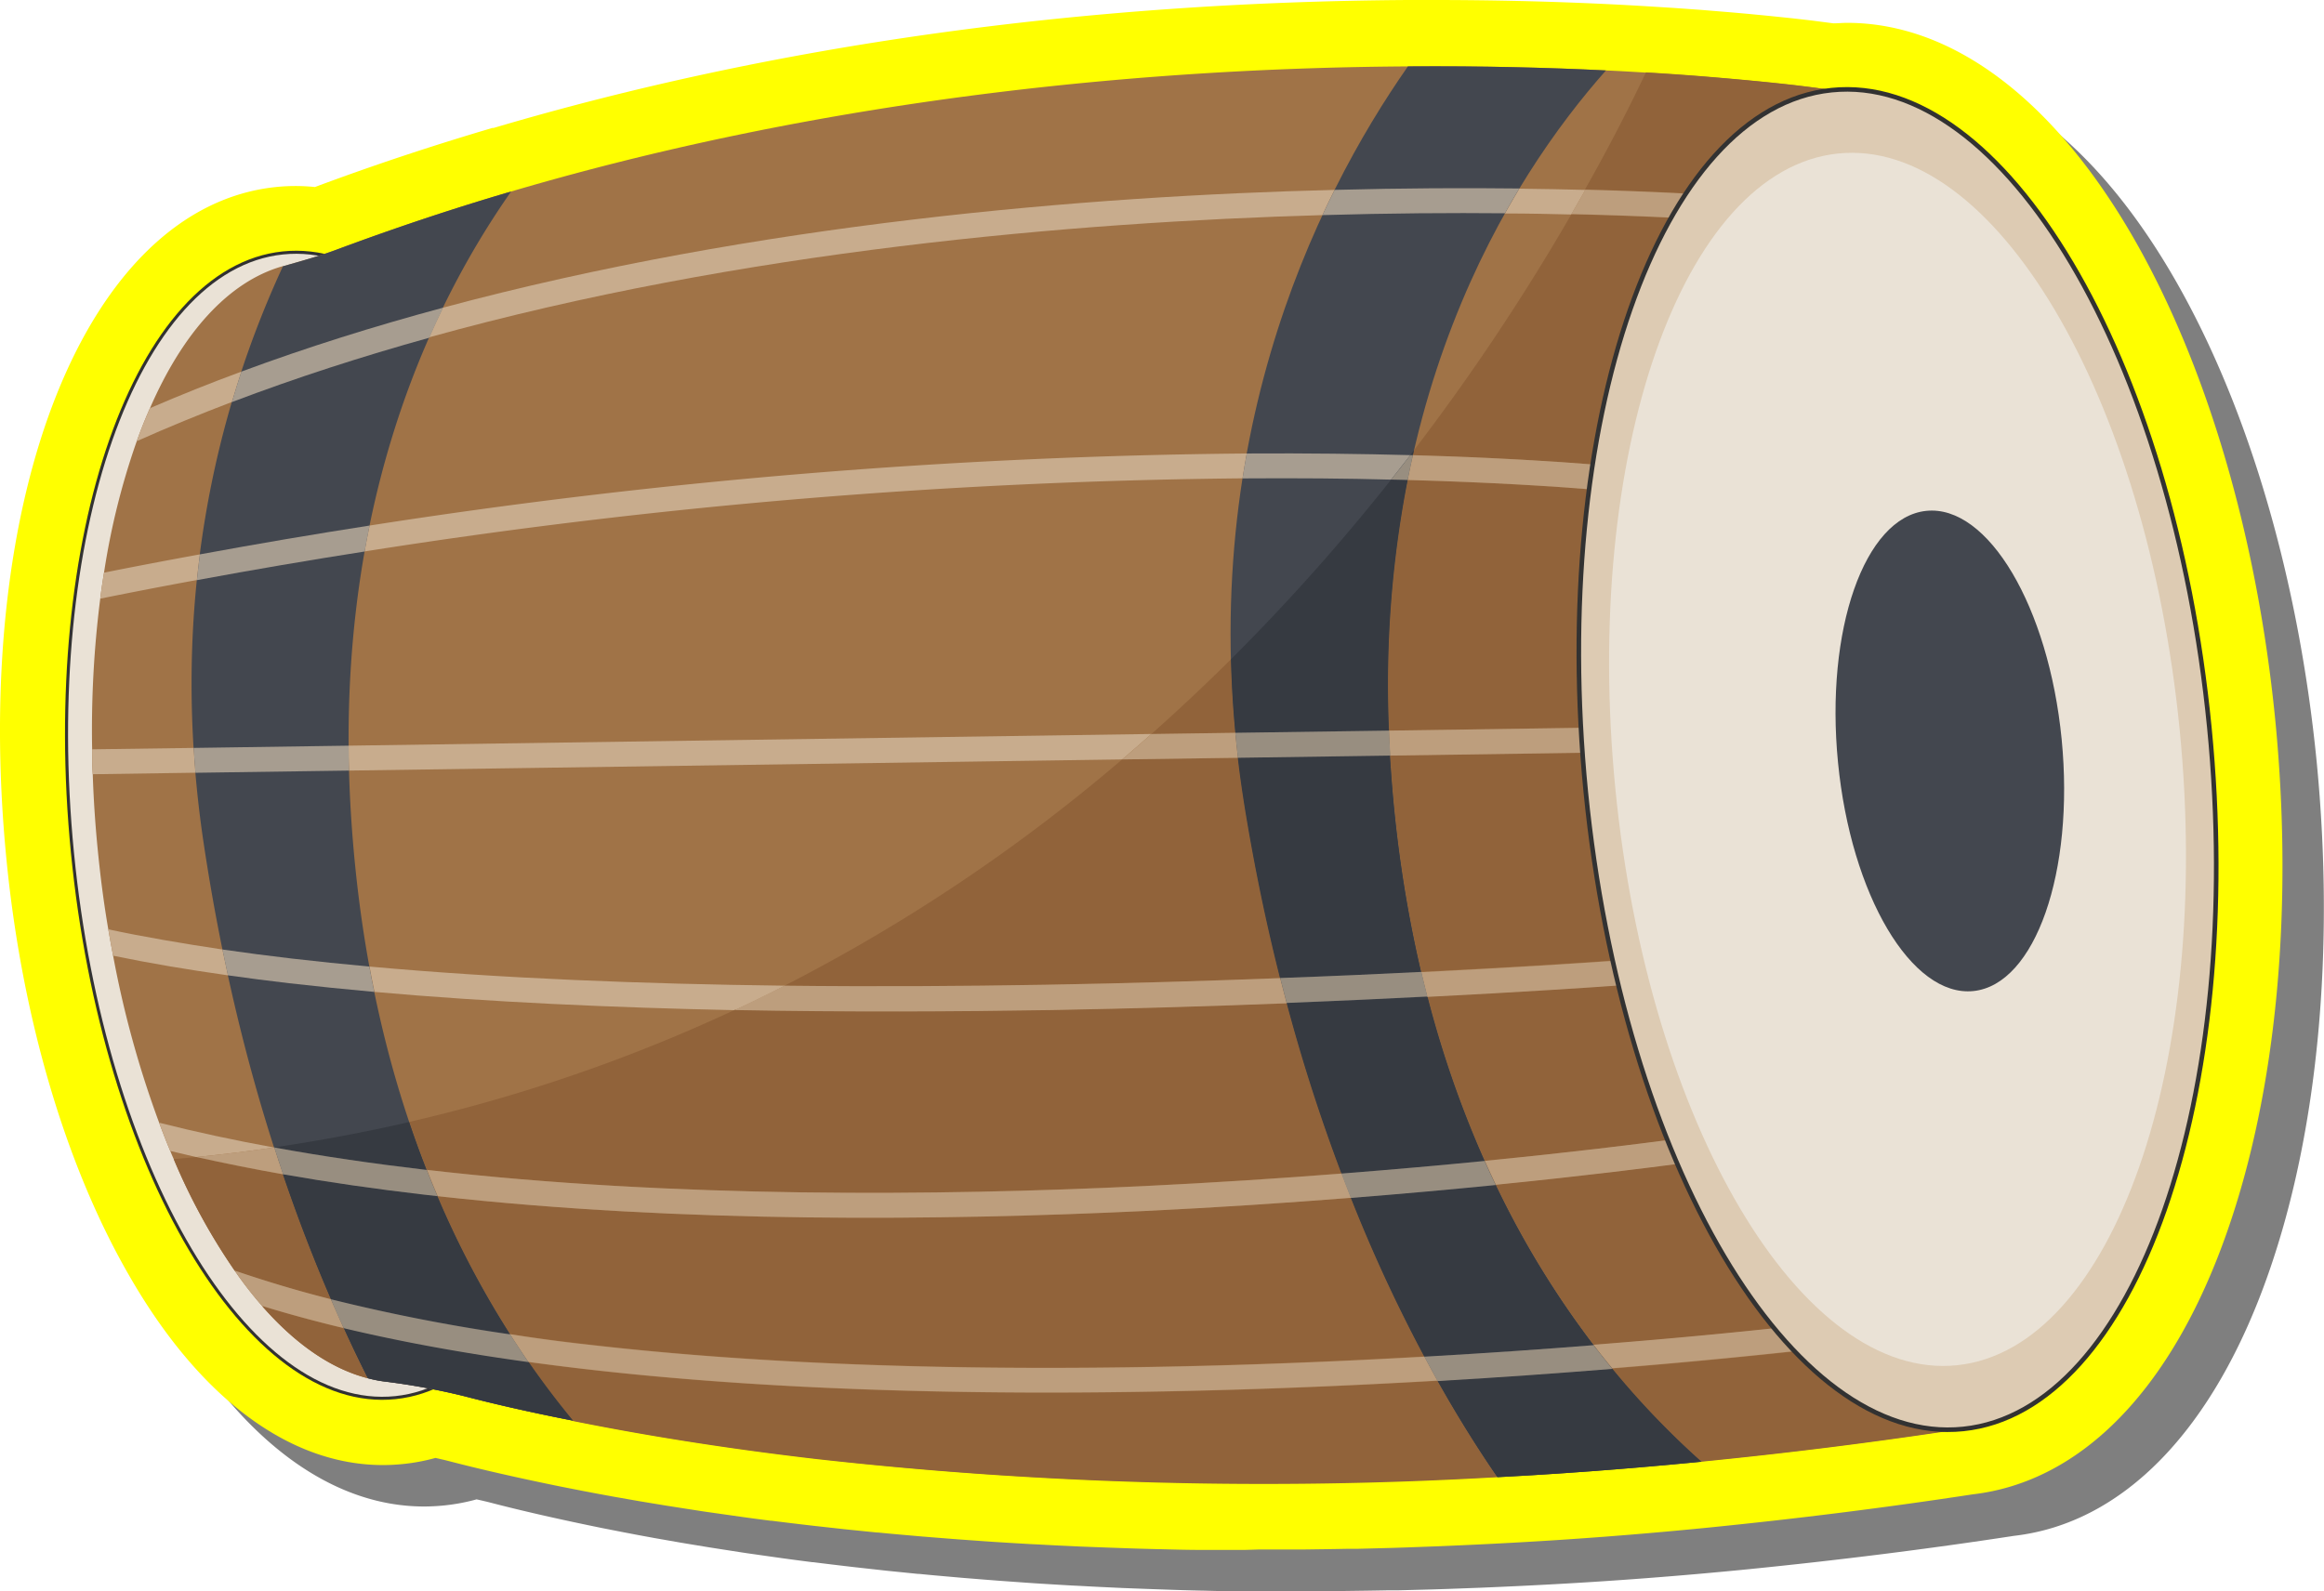 <svg id="Layer_1" data-name="Layer 1" xmlns="http://www.w3.org/2000/svg" width="381.37" height="261.23" viewBox="0 0 381.37 261.23">
  <defs>
    <style>
      .cls-1 {
        opacity: 0.5;
      }

      .cls-2 {
        fill: #ff0;
      }

      .cls-3 {
        fill: #dd8f6c;
      }

      .cls-4 {
        fill: #e89c7c;
      }

      .cls-15, .cls-5 {
        fill: #eae2d6;
      }

      .cls-14, .cls-5 {
        stroke: #323232;
        stroke-miterlimit: 10;
      }

      .cls-5 {
        stroke-width: 0.5px;
      }

      .cls-6 {
        fill: #a07347;
      }

      .cls-7 {
        fill: #43474f;
      }

      .cls-8 {
        fill: #c8ac8d;
      }

      .cls-9 {
        fill: #a79d90;
      }

      .cls-10 {
        fill: #91633a;
      }

      .cls-11 {
        fill: #363a41;
      }

      .cls-12 {
        fill: #bd9e7d;
      }

      .cls-13 {
        fill: #988e80;
      }

      .cls-14 {
        fill: #ddcbb3;
        stroke-width: 0.75px;
      }
    </style>
  </defs>
  <g>
    <path class="cls-1" d="M211.07,261.22c-1.69,0-3.32,0-4.94,0l-2.11,0c-2.25,0-4.49-.06-6.69-.12h-.17c-2.19-.05-4.31-.11-6.41-.19l-2-.07-4.53-.17-2.11-.1c-1.6-.07-3.19-.15-4.76-.24l-1.46-.07q-3-.17-6-.36l-1.46-.1-4.46-.32-1.93-.15-4-.32-1.7-.15c-1.84-.16-3.67-.32-5.46-.5h-.18l-5.14-.52-5.24-.58-1.63-.19c-1.77-.21-3.54-.42-5.26-.64l-.15,0c-1.72-.22-3.4-.44-5.05-.67l-1.34-.19-4.16-.59-.81-.12-4.62-.72-1.08-.17-3.58-.59-1.07-.18-4.11-.72-.76-.14c-1.09-.2-2.2-.4-3.27-.61l-1-.19-3.67-.72c-6.78-1.38-13.13-2.82-18.37-4.19-.68-.17-1.4-.34-2.18-.51a32.28,32.28,0,0,1-5.34,1c-1.09.11-2.2.17-3.29.17-15.42,0-30.26-11.15-41.79-31.38-10.27-18.05-17.33-42.19-19.86-68C2,88.19,21,40.72,52.08,37.5a31.12,31.12,0,0,1,6.4,0c9.39-3.51,19.19-6.77,29.13-9.7l.2-.05c46-13.55,96.46-20.59,150-20.93h4.29c9.62,0,19.31.23,28.81.69,2.31.11,4.54.24,6.69.37l4,.25,4.32.31,5,.41,2.71.24L297,9.4l3.89.41,3.14.36,3.62.47c.75-.05,1.51-.08,2.26-.08,17.34,0,34.12,12.7,47.26,35.77,11.89,20.88,20.06,48.84,23,78.74,3,30.89.23,60.69-7.9,83.91-9,25.78-23.86,41.07-41.78,43.13-14.23,2.18-28.83,4-43.4,5.46-11.27,1.12-22.72,2-34,2.58-2.59.14-5.17.26-7.72.37l-2.33.1-5.42.2-2.47.08-5.73.15-1.72,0c-2.41.05-4.82.08-7.19.11H218.8l-5.43,0Z"/>
    <path class="cls-2" d="M204.27,254.42c-1.69,0-3.32,0-4.94,0l-2.11,0c-2.25,0-4.49-.06-6.69-.12h-.17c-2.19-.05-4.31-.11-6.41-.19l-2-.07-4.53-.17-2.11-.1c-1.6-.07-3.19-.15-4.76-.24l-1.46-.07q-3-.17-6-.36l-1.46-.1-4.46-.32-1.93-.15-4-.32-1.7-.15c-1.84-.16-3.67-.32-5.46-.5h-.18l-5.14-.52-5.24-.58-1.63-.19c-1.77-.21-3.54-.42-5.26-.64l-.15,0c-1.72-.22-3.4-.44-5-.67l-1.34-.19-4.16-.59-.81-.12-4.62-.72-1.08-.17-3.58-.59-1.07-.18-4.11-.72-.76-.14c-1.09-.2-2.2-.4-3.27-.61l-1-.19-3.67-.72c-6.78-1.38-13.13-2.82-18.37-4.19-.68-.17-1.4-.34-2.18-.51a32.28,32.28,0,0,1-5.34,1c-1.09.11-2.2.17-3.29.17-15.42,0-30.26-11.15-41.79-31.38C10.65,191,3.59,166.87,1.06,141.09-4.81,81.39,14.2,33.92,45.28,30.7a31.12,31.12,0,0,1,6.4,0c9.39-3.51,19.19-6.77,29.13-9.7l.2,0C127,7.39,177.47.35,231,0h4.29c9.62,0,19.31.23,28.81.69,2.31.11,4.54.24,6.69.37l4,.25,4.32.31,5,.41,2.71.24,3.42.33L294.1,3l3.14.36,3.62.47c.75,0,1.51-.08,2.26-.08,17.34,0,34.12,12.7,47.26,35.77,11.89,20.88,20.06,48.84,23,78.74,3,30.89.23,60.69-7.9,83.91-9,25.78-23.86,41.07-41.78,43.13-14.23,2.18-28.83,4-43.4,5.46-11.27,1.12-22.72,2-34,2.58-2.59.14-5.17.26-7.72.37l-2.33.1-5.42.2-2.47.08-5.73.15-1.72,0c-2.41.05-4.82.08-7.19.11H212l-5.43,0Z"/>
    <g>
      <path class="cls-3" d="M62.56,58.85c2-3.44,4.24-6.52,6.28-9.71,1.06-1.57,2-3.19,2.91-4.83A19.26,19.26,0,0,0,73.82,39a10.51,10.51,0,0,1-.49,6,24.11,24.11,0,0,1-2.67,5.41A34.5,34.5,0,0,1,67,55.06a24.67,24.67,0,0,1-4.44,3.79"/>
      <path class="cls-3" d="M81.24,43a8.34,8.34,0,0,1,2.22,5.27,13,13,0,0,1-1,5.89,17.82,17.82,0,0,1-3.06,4.94c-.66.68-1.33,1.36-2,2a24.69,24.69,0,0,1-2.28,1.6,26.55,26.55,0,0,1,1.5-2.37c.49-.78.95-1.57,1.46-2.3a34.68,34.68,0,0,0,2.38-4.71A15.25,15.25,0,0,0,81.24,43"/>
      <path class="cls-3" d="M82.81,50.2a12.36,12.36,0,0,1,7.72-2,5.79,5.79,0,0,1,4,2.19c1,1.78.56,3.38.34,4.79A29.89,29.89,0,0,1,91.65,63,39.21,39.21,0,0,1,87,69.62c1-2.55,2.1-5,3.12-7.47a48.5,48.5,0,0,0,2.56-7.4,5.2,5.2,0,0,0,0-3.11l-.13-.21-.28-.26a2.64,2.64,0,0,0-.62-.48A5.7,5.7,0,0,0,90.18,50a17.71,17.71,0,0,0-7.37.16"/>
      <path class="cls-3" d="M92.69,58.6a7.34,7.34,0,0,1,2.43-2.67,7.71,7.71,0,0,1,3.41-1.3,5.62,5.62,0,0,1,3.62.85,5.24,5.24,0,0,1,2.22,2.86,15.69,15.69,0,0,0-2.93-1.19,7.52,7.52,0,0,0-2.75-.2A29.66,29.66,0,0,0,92.69,58.6Z"/>
      <path class="cls-4" d="M87,43.45a12.3,12.3,0,0,0,9-2.68l-1-.41s-2.49,2.89-8,3.09"/>
      <path class="cls-5" d="M11.89,140c5.1,51.89,28.82,91.93,53,89.42s39.62-46.62,34.52-98.52S70.57,39,46.41,41.52,6.79,88.13,11.89,140"/>
      <path class="cls-6" d="M26.1,184.26v0c.59,1.59,1.19,3.14,1.83,4.65.18.45.37.9.57,1.34a101.15,101.15,0,0,0,10,18.31A61.5,61.5,0,0,0,43,214.36v0c5.4,6.18,11.28,10.3,17.32,11.86a20.16,20.16,0,0,0,2.7.54,111.23,111.23,0,0,1,13.21,2.43c4.32,1.13,10.27,2.53,17.78,4,29.07,5.86,81.36,13,151.68,9.22q16.13-.84,33.5-2.54c13.76-1.36,28.09-3.12,43-5.41L300.59,14.78s-11.35-1.71-30.49-2.86c-2.1-.13-4.28-.26-6.56-.36-9.41-.46-20.36-.75-32.5-.66-40,.24-93,4.57-147.14,20.53h0q-14.3,4.2-28.6,9.53c-2.9,1.09-5.88,1.9-8.85,2.75l-.12,0C37.48,46.25,30,54.61,24.61,67c-.77,1.72-1.5,3.55-2.17,5.42A118.87,118.87,0,0,0,17.07,94c-.23,1.39-.44,2.82-.62,4.27A170.88,170.88,0,0,0,15.12,123c0,1.36,0,2.71.1,4.09.13,4,.4,8.14.81,12.3.44,4.47,1,8.87,1.74,13.15.25,1.45.51,2.9.79,4.33a166.16,166.16,0,0,0,7.54,27.38"/>
      <path class="cls-7" d="M245.72,242.48q16.13-.84,33.5-2.54c-18.24-16.25-46.34-50.46-50.91-113.1C223.89,66.59,247.9,29.2,263.54,11.56c-9.41-.46-20.36-.75-32.5-.66-15.17,21.7-36.14,63.67-26.78,121.46,8.91,55,28.35,91.06,41.46,110.12"/>
      <path class="cls-7" d="M60.35,226.24a20.16,20.16,0,0,0,2.7.54,111.23,111.23,0,0,1,13.21,2.43c4.32,1.13,10.27,2.53,17.78,4C78,213.83,60.62,182.18,57.59,133.6c-3-48.32,12-81.78,26.29-102.17q-14.3,4.2-28.6,9.53c-2.9,1.09-5.88,1.9-8.85,2.75-10.74,23.2-19,55.37-12.94,95.16,5.72,37.83,16.5,66.76,26.86,87.37"/>
      <path class="cls-8" d="M39.61,61q-7.62,2.81-15,6h0c-.77,1.72-1.5,3.55-2.17,5.42,5.11-2.28,10.33-4.42,15.62-6.44q.75-2.52,1.55-5M219,31.17c-40.52,1-94.87,5.5-146.32,19.34q-1.14,2.35-2.25,4.86C121.6,41.14,176.1,36.48,217,35.31c.65-1.42,1.32-2.8,2-4.14m41.14,0c-3.3-.08-6.92-.16-10.82-.2q-1.19,2-2.36,4.07c3.9,0,7.54.09,10.89.17q1.18-2.05,2.29-4"/>
      <path class="cls-9" d="M249.33,30.94c-8.78-.1-19-.07-30.32.23-.67,1.34-1.34,2.72-2,4.14,11.09-.32,21.19-.38,29.95-.3q1.17-2.1,2.36-4.07"/>
      <path class="cls-9" d="M72.69,50.51C61.47,53.53,50.38,57,39.61,61q-.8,2.43-1.55,5c10.53-4,21.38-7.5,32.38-10.56q1.11-2.5,2.25-4.86"/>
      <path class="cls-8" d="M32.8,91Q25,92.42,17.07,94h0c-.23,1.39-.44,2.82-.62,4.27q8-1.62,15.86-3.06c.15-1.43.31-2.84.49-4.23M204.59,74.44A987.39,987.39,0,0,0,60.65,86.27c-.28,1.4-.56,2.81-.81,4.25a982.4,982.4,0,0,1,144.06-12c.21-1.38.44-2.74.69-4.09"/>
      <path class="cls-9" d="M231.42,74.71c-7.81-.21-16.78-.33-26.83-.27-.25,1.35-.48,2.71-.69,4.09,9-.06,17.16,0,24.38.2,1.07-1.35,2.11-2.68,3.14-4"/>
      <path class="cls-9" d="M60.65,86.27Q47,88.39,32.8,91c-.18,1.39-.34,2.8-.49,4.23,9.36-1.73,18.56-3.3,27.53-4.7.25-1.44.53-2.85.81-4.25"/>
      <path class="cls-8" d="M31.78,122.77,15.12,123c0,1.36,0,2.71.1,4.09l16.85-.25c-.11-1.37-.21-2.73-.29-4.08m157.16-2.28L57.21,122.4c0,1.35,0,2.71.07,4.09l126.87-1.83q2.43-2.07,4.79-4.17"/>
      <path class="cls-9" d="M57.21,122.4l-25.43.37c.08,1.35.18,2.71.29,4.08l25.21-.36c0-1.38-.06-2.74-.07-4.09"/>
      <path class="cls-8" d="M17.77,152.55c.25,1.45.51,2.9.79,4.33,5.9,1.22,12.22,2.29,18.84,3.22-.31-1.4-.61-2.81-.9-4.24-6.62-1-12.89-2.06-18.73-3.31m111,9.25c-23.22-.28-46.7-1.19-68.13-3.14.26,1.4.52,2.79.81,4.16,19,1.7,39.36,2.58,59.15,3q4.16-1.93,8.17-4"/>
      <path class="cls-9" d="M60.61,158.66c-4.31-.4-8.55-.83-12.68-1.31-3.9-.46-7.72-.95-11.43-1.49.29,1.43.59,2.84.9,4.24,3.29.47,6.66.9,10.09,1.3q6.81.78,13.93,1.42c-.29-1.37-.55-2.76-.81-4.16"/>
      <path class="cls-8" d="M26.11,184.28c.59,1.59,1.19,3.14,1.83,4.65,1.4.34,2.82.67,4.25,1q6.48-.64,12.76-1.57c-6.47-1.18-12.77-2.53-18.84-4.07"/>
      <path class="cls-10" d="M274.25,35.76c-4.1-.2-9.64-.42-16.39-.58a362.41,362.41,0,0,1-25.81,38.7c-.06.28-.13.56-.19.84,13.79.39,23.83,1.06,29.5,1.52,2.49-16.06,6.93-30,12.89-40.48M294.8,14c-3.82-.44-9.44-1-16.58-1.57-2.52-.19-5.23-.38-8.12-.55h0c-2.44,5.14-5.74,11.69-10,19.22,7.06.18,12.68.44,16.53.64,6.56-9.91,14.68-16,23.87-17-.29,0-2.28-.33-5.75-.74"/>
      <path class="cls-11" d="M232.05,73.88l-.63.83h.44c.06-.28.13-.56.19-.84"/>
      <path class="cls-10" d="M202,108.22q-6.23,6.19-13.05,12.27l13.77-.2c-.39-4.11-.62-8.13-.72-12.07m58.79-27.91C255,79.85,244.9,79.17,231,78.79a175.38,175.38,0,0,0-3.08,41.14l31.51-.46a213.64,213.64,0,0,1,1.35-39.16"/>
      <path class="cls-11" d="M231,78.79l-2.72-.06A335.69,335.69,0,0,1,202,108.22c.1,3.94.33,8,.72,12.07l25.21-.36A175.38,175.38,0,0,1,231,78.79"/>
      <path class="cls-10" d="M203.15,124.39l-19,.27a284.46,284.46,0,0,1-55.41,37.14c29.07.34,57.72-.33,81.34-1.24-2.22-8.77-4.2-18.17-5.82-28.2-.43-2.69-.81-5.35-1.11-8m56.53-.82-31.56.46c0,.93.12,1.86.19,2.81a208.5,208.5,0,0,0,4.92,32.7c15.41-.77,26.63-1.51,31.4-1.85a230.35,230.35,0,0,1-4.4-27.72q-.32-3.23-.55-6.4"/>
      <path class="cls-11" d="M228.12,124l-25,.36c.3,2.62.68,5.28,1.11,8,1.62,10,3.6,19.43,5.82,28.2,8.43-.32,16.21-.67,23.15-1a208.5,208.5,0,0,1-4.92-32.7c-.07-1-.14-1.88-.19-2.81"/>
      <path class="cls-10" d="M45,188.34h0m166.17-23.69c-11.75.46-24.76.86-38.43,1.11-15.89.28-33.77.37-52.14,0a268.22,268.22,0,0,1-53.43,18.4q1.36,4,2.86,7.86c40.45,4.7,84,4.27,117.42,2.67,11.62-.56,22.64-1.28,32.71-2.07a290,290,0,0,1-9-28m54.43-2.92c-4.26.31-15.56,1.07-31.33,1.87a172.2,172.2,0,0,0,9.39,27c14.42-1.43,25-2.75,30-3.41a190.76,190.76,0,0,1-8.05-25.43"/>
      <path class="cls-11" d="M234.24,163.6c-6.92.36-14.69.72-23.1,1.05a290,290,0,0,0,9,28c8.59-.67,16.49-1.38,23.5-2.07a172.2,172.2,0,0,1-9.39-27"/>
      <path class="cls-11" d="M67.14,184.18Q56.37,186.66,45,188.34h0c8.09,1.48,16.45,2.69,24.94,3.68H70q-1.5-3.81-2.86-7.86"/>
      <path class="cls-10" d="M32.19,189.92c-1.22.13-2.45.24-3.68.35a101.15,101.15,0,0,0,10,18.31h0c5,1.73,10.26,3.3,15.79,4.7-2.71-6.26-5.37-13.1-7.89-20.52q-7.26-1.27-14.23-2.84m189.48,6.7c-10.43.82-21.9,1.59-34,2.17-33,1.59-75.77,2-115.88-2.44A154.16,154.16,0,0,0,83.69,219q6.19.92,12.59,1.65c45.64,5.31,97.74,4.26,137.45,2a250.32,250.32,0,0,1-12.06-26.08m53.58-5.54c-4.26.56-14.9,1.93-29.8,3.42a149.77,149.77,0,0,0,16.07,26.31c13.3-1,23.63-2.07,29.68-2.72a111.81,111.81,0,0,1-15.95-27"/>
      <path class="cls-11" d="M245.45,194.5c-7,.7-15,1.43-23.78,2.12a250.32,250.32,0,0,0,12.06,26.08c10.19-.58,19.56-1.23,27.79-1.89a149.77,149.77,0,0,1-16.07-26.31"/>
      <path class="cls-11" d="M46.42,192.76c2.52,7.42,5.18,14.26,7.89,20.52A297.5,297.5,0,0,0,83.69,219a154.16,154.16,0,0,1-11.93-22.69l-2.23-.25c-7.84-.91-15.58-2-23.11-3.34"/>
      <path class="cls-10" d="M43,214.38c5.4,6.18,11.28,10.3,17.32,11.86-1.31-2.6-2.63-5.35-3.94-8.22-4.63-1.11-9.1-2.32-13.38-3.64M235.9,226.67c-40.12,2.33-93.46,3.5-140.2-1.94-3-.35-6-.73-9-1.14,2.43,3.51,4.89,6.73,7.32,9.67h0c10.37,2.09,23.71,4.35,39.76,6.22a661.43,661.43,0,0,0,111.92,3c-3-4.37-6.35-9.63-9.82-15.81m58.64-4.82c-5,.54-15.55,1.66-30,2.82a136.71,136.71,0,0,0,14.64,15.27h0c13.76-1.36,28.09-3.12,43-5.41h0a25,25,0,0,1-5.4,0c-7.7-.9-15.26-5.36-22.24-12.64"/>
      <path class="cls-11" d="M264.58,224.67c-8.39.68-18.07,1.38-28.68,2,3.47,6.18,6.81,11.44,9.82,15.81h0q16.13-.84,33.5-2.54a136.71,136.71,0,0,1-14.64-15.27"/>
      <path class="cls-11" d="M56.41,218c1.31,2.87,2.63,5.62,3.94,8.22h0a20.16,20.16,0,0,0,2.7.54,111.23,111.23,0,0,1,13.21,2.43c4.32,1.13,10.27,2.53,17.78,4-2.43-2.94-4.89-6.16-7.32-9.67-10.61-1.46-20.8-3.3-30.31-5.57"/>
      <path class="cls-12" d="M276.68,31.78c-3.85-.2-9.47-.46-16.53-.64q-1.11,2-2.29,4c6.75.16,12.29.38,16.39.58.79-1.39,1.6-2.71,2.43-4"/>
      <path class="cls-12" d="M261.36,76.24c-5.67-.46-15.71-1.13-29.5-1.52-.3,1.34-.59,2.7-.86,4.07,13.9.38,24,1.06,29.78,1.52.18-1.37.38-2.73.58-4.07"/>
      <path class="cls-13" d="M231.86,74.72h-.44c-1,1.34-2.07,2.67-3.14,4l2.72.06c.27-1.37.56-2.73.86-4.07"/>
      <path class="cls-12" d="M202.71,120.29l-13.77.2q-2.35,2.1-4.79,4.17l19-.27c-.17-1.38-.31-2.74-.44-4.1m56.72-.82-31.51.46c.05,1.35.12,2.72.2,4.1l31.56-.46c-.09-1.37-.18-2.74-.25-4.1"/>
      <path class="cls-13" d="M227.92,119.93l-25.21.36c.13,1.36.27,2.72.44,4.1l25-.36c-.08-1.38-.15-2.75-.2-4.1"/>
      <path class="cls-12" d="M210.08,160.56c-23.62.91-52.27,1.58-81.34,1.24q-4,2-8.17,4c18.37.35,36.25.26,52.14,0,13.67-.25,26.68-.65,38.43-1.11-.36-1.35-.71-2.71-1.06-4.09m54.55-2.87c-4.77.34-16,1.08-31.4,1.85.33,1.37.66,2.73,1,4.06,15.77-.8,27.07-1.56,31.33-1.87-.32-1.33-.64-2.68-.94-4"/>
      <path class="cls-13" d="M233.23,159.54c-6.94.35-14.72.7-23.15,1,.35,1.38.7,2.74,1.06,4.09,8.41-.33,16.18-.69,23.1-1.05-.35-1.33-.68-2.69-1-4.06"/>
      <path class="cls-12" d="M45,188.35q-6.29.92-12.76,1.57,7,1.56,14.23,2.84c-.49-1.45-1-2.92-1.45-4.41h0m175.18,4.29c-10.07.79-21.09,1.51-32.71,2.07-33.41,1.6-77,2-117.42-2.67.57,1.47,1.16,2.9,1.76,4.31,40.11,4.48,82.9,4,115.88,2.44,12.13-.58,23.6-1.35,34-2.17-.52-1.3-1-2.63-1.54-4m53.49-5.48c-5,.66-15.57,2-30,3.41.59,1.33,1.2,2.64,1.82,3.93,14.9-1.49,25.54-2.86,29.8-3.42-.55-1.29-1.09-2.59-1.63-3.92"/>
      <path class="cls-13" d="M243.63,190.57c-7,.69-14.91,1.4-23.5,2.07.51,1.35,1,2.68,1.54,4,8.73-.69,16.73-1.42,23.78-2.12-.62-1.29-1.23-2.6-1.82-3.93"/>
      <path class="cls-13" d="M45,188.35c.48,1.49,1,3,1.45,4.41,7.53,1.32,15.27,2.43,23.11,3.34l2.23.25c-.6-1.41-1.19-2.84-1.76-4.31h-.09c-8.49-1-16.85-2.2-24.94-3.68"/>
      <path class="cls-12" d="M38.52,208.58A61.5,61.5,0,0,0,43,214.36v0h0c4.28,1.32,8.75,2.53,13.38,3.64q-1-2.31-2.1-4.74c-5.53-1.4-10.81-3-15.79-4.7M233.73,222.7c-39.71,2.25-91.81,3.3-137.45-2Q89.89,220,83.69,219c1,1.57,2,3.08,3,4.55,3,.41,6,.79,9,1.14,46.74,5.44,100.08,4.27,140.2,1.94-.72-1.28-1.44-2.61-2.17-4m57.47-4.61c-6.05.65-16.38,1.68-29.68,2.72,1,1.34,2.05,2.63,3.06,3.86,14.41-1.16,25-2.28,30-2.82-1.13-1.18-2.25-2.43-3.34-3.76"/>
      <path class="cls-13" d="M261.52,220.81c-8.23.66-17.6,1.31-27.79,1.89.73,1.36,1.45,2.69,2.17,4,10.61-.62,20.29-1.32,28.68-2-1-1.23-2-2.52-3.06-3.86"/>
      <path class="cls-13" d="M54.31,213.28q1,2.43,2.1,4.74c9.51,2.27,19.7,4.11,30.31,5.57-1-1.47-2-3-3-4.55a297.5,297.5,0,0,1-29.38-5.76"/>
      <path class="cls-14" d="M260.23,130c6,60.68,33.7,107.49,61.95,104.56s46.33-54.51,40.37-115.2-33.71-107.49-62-104.56S254.26,69.28,260.23,130"/>
      <path class="cls-15" d="M265.08,129.46c5.4,54.93,30.51,97.3,56.08,94.64s41.93-49.34,36.53-104.26-30.5-97.3-56.08-94.64-41.92,49.34-36.53,104.26"/>
      <path class="cls-7" d="M301.62,125.17c2.13,21.77,12.08,38.56,22.22,37.51s16.61-19.55,14.48-41.32-12.09-38.56-22.23-37.5-16.61,19.55-14.47,41.31"/>
    </g>
  </g>
</svg>

